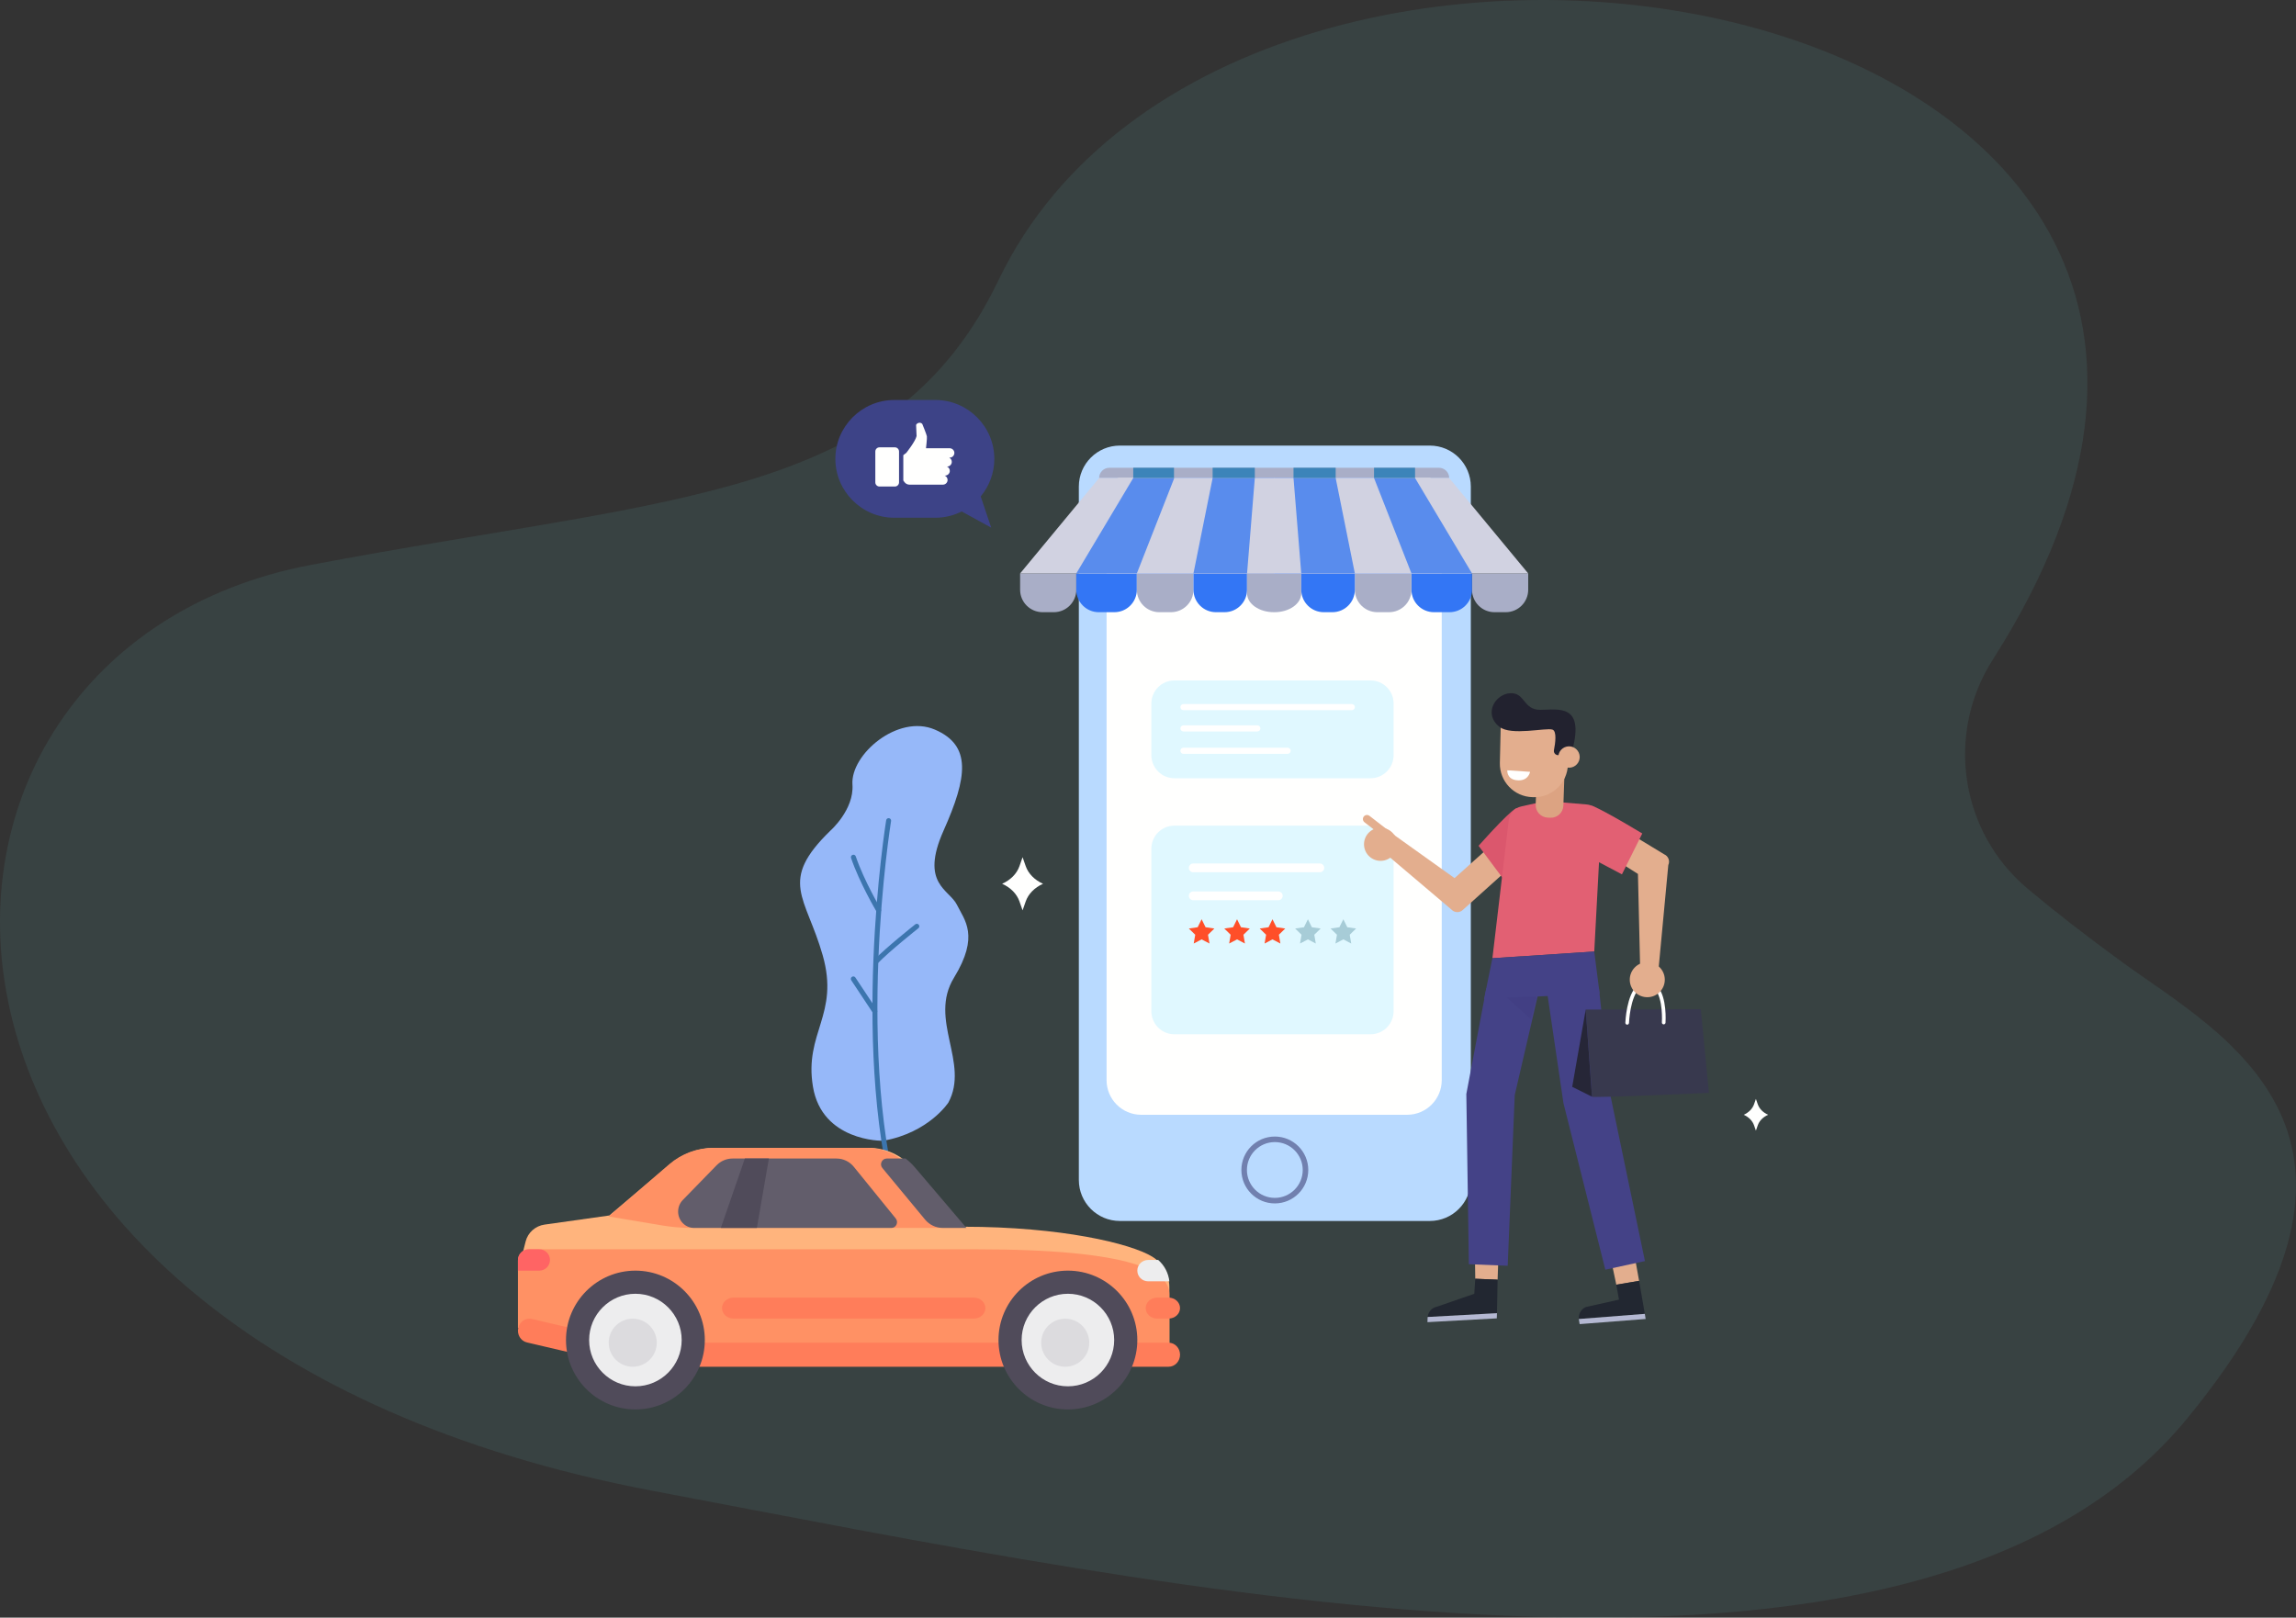 <?xml version="1.0" encoding="utf-8"?>
<svg width="430px" height="303px" viewBox="0 0 430 303" version="1.1" xmlns:xlink="http://www.w3.org/1999/xlink" xmlns="http://www.w3.org/2000/svg">
  <rect x="0" y="0" width="430" height="303" fill="#333333" stroke="none"/>
  <desc>Created with Lunacy</desc>
  <g id="explore-new-car">
    <path d="M373.202 123.576C364.313 137.501 367.104 155.895 379.786 166.5C384.671 170.586 390.541 175.194 397.566 180.298C416.126 193.782 453.189 212.595 409.64 265.669C358.549 327.937 219.255 297.584 122.33 279.262C-28.568 250.739 -27.399 121.991 58.273 105.8C126.873 92.834 167.214 93.714 187.021 52.445C232.169 -41.612 454.564 -3.89 373.202 123.576" id="Fill-22" fill="#64C8CA" fill-opacity="0.1" stroke="none" />
    <g id="Group-2" transform="translate(97 74)">
      <g id="Group" transform="translate(52 0)">
        <path d="M15.663 77.662C15.232 77.74 4.112 77.709 2.418 67.571C0.723 57.433 7.415 54.087 4.244 42.952C1.073 31.816 -4.134 29.12 5.706 19.566C5.706 19.566 10.136 15.664 9.812 10.958C9.423 5.326 18.331 -2.31 25.255 0.666C32.179 3.641 31.333 9.594 26.875 19.587C22.417 29.581 27.96 30.584 29.381 33.479C30.803 36.374 33.65 39.252 28.828 47.136C24.006 55.02 31.794 63.041 27.779 70.52C27.779 70.52 24.145 76.132 15.663 77.662" transform="translate(0.837 61.997)" id="Fill-27" fill="#96B8F9" stroke="none" />
        <path d="M5.654 75.842C5.882 75.754 6.006 75.503 5.931 75.267C-3.61 44.834 3.418 0.982 3.489 0.542C3.531 0.289 3.359 0.048 3.105 0.007C2.851 -0.036 2.611 0.137 2.57 0.391C2.497 0.833 -4.565 44.905 5.042 75.546C5.118 75.792 5.38 75.928 5.626 75.852L5.654 75.842" transform="translate(14.393 79.245)" id="Fill-28" fill="#3C75AE" stroke="none" />
        <path d="M5.352 10.835L5.425 10.8C5.646 10.668 5.719 10.382 5.587 10.161C5.556 10.108 2.463 4.896 0.908 0.316C0.825 0.073 0.56 -0.058 0.317 0.025C0.071 0.107 -0.058 0.373 0.025 0.616C1.612 5.29 4.754 10.585 4.786 10.638C4.904 10.836 5.145 10.914 5.352 10.835" transform="translate(10.364 86.096)" id="Fill-29" fill="#3C75AE" stroke="none" />
        <path d="M0.633 7.499L0.802 7.385C2.904 5.188 8.334 0.876 8.389 0.833C8.59 0.673 8.625 0.38 8.464 0.178C8.305 -0.024 8.012 -0.06 7.809 0.103C7.584 0.281 2.275 4.497 0.129 6.741C-0.049 6.927 -0.042 7.222 0.144 7.4C0.278 7.529 0.47 7.561 0.633 7.499" transform="translate(14.605 99.034)" id="Fill-30" fill="#3C75AE" stroke="none" />
        <path d="M4.653 6.966L4.744 6.919C4.959 6.776 5.017 6.487 4.875 6.272L0.855 0.209C0.713 -0.005 0.425 -0.065 0.209 0.078C-0.006 0.221 -0.064 0.51 0.078 0.725L4.098 6.788C4.221 6.973 4.453 7.042 4.653 6.966" transform="translate(10.346 108.889)" id="Fill-31" fill="#3C75AE" stroke="none" />
        <path d="M2.633 0.998L2.284 0L1.936 0.998C1.642 1.84 0.944 2.55 0 2.969C0.944 3.389 1.642 4.099 1.936 4.941L2.284 5.939L2.633 4.941C2.927 4.099 3.624 3.389 4.568 2.969C3.624 2.55 2.927 1.84 2.633 0.998" transform="translate(177.566 131.838)" id="Fill-36" fill="#FFFFFE" stroke="none" />
        <path d="M4.415 1.674L3.83 0L3.246 1.674C2.754 3.085 1.584 4.275 0 4.979C1.584 5.682 2.754 6.873 3.246 8.284L3.83 9.958L4.415 8.284C4.907 6.873 6.077 5.682 7.661 4.979C6.077 4.275 4.907 3.085 4.415 1.674" transform="translate(38.682 86.56)" id="Fill-37" fill="#FFFFFE" stroke="none" />
        <path d="M27.219 18.062C28.81 16.149 29.771 13.696 29.771 11.029C29.771 4.963 24.808 0 18.742 0L11.029 0C4.963 0 0 4.963 0 11.029C0 17.094 4.963 22.057 11.029 22.057L18.742 22.057C20.51 22.057 22.177 21.626 23.661 20.879L29.187 23.908L27.219 18.062" transform="translate(7.449 0.922)" id="Fill-38" fill="#3D4387" stroke="none" />
        <path d="M9.562 5.612C9.54 5.138 9.131 4.772 8.656 4.772L4.249 4.772C4.249 4.772 4.471 2.899 4.415 2.546C4.36 2.194 3.562 0.246 3.562 0.246C3.562 0.246 3.34 -0.088 2.894 0.023C2.449 0.135 2.394 0.432 2.394 0.432L2.486 2.491C2.282 3.474 0.557 5.644 0.557 5.644L0 6.071L0 10.819L0.207 11.109C0.426 11.416 0.781 11.599 1.158 11.599L7.41 11.599C7.897 11.599 8.292 11.204 8.292 10.717C8.292 10.347 8.064 10.031 7.741 9.899L7.804 9.899C8.278 9.899 8.685 9.536 8.708 9.062C8.727 8.682 8.504 8.352 8.181 8.209L8.198 8.209C8.686 8.209 9.081 7.814 9.081 7.327C9.081 6.98 8.88 6.681 8.588 6.537L8.681 6.537C9.182 6.537 9.586 6.119 9.562 5.612" transform="translate(20.174 5.182)" id="Fill-39" fill="#FFFFFE" stroke="none" />
        <path d="M3.664 0L0.778 0C0.349 0 0.001 0.348 0.001 0.777L0 6.562C0 6.992 0.348 7.34 0.778 7.34L3.664 7.34C4.093 7.34 4.441 6.992 4.441 6.563L4.441 0.777C4.441 0.348 4.094 0 3.664 0" transform="translate(14.932 9.79)" id="Fill-40" fill="#FFFFFE" stroke="none" />
        <path d="M65.728 145.238L7.686 145.238C3.441 145.238 0 141.797 0 137.552L0 7.686C0 3.441 3.441 0 7.686 0L65.728 0C69.973 0 73.414 3.441 73.414 7.686L73.414 137.552C73.414 141.797 69.973 145.238 65.728 145.238" transform="translate(53.046 9.461)" id="Fill-41" fill="#B9DAFF" stroke="none" />
        <path d="M56.286 121.001L6.487 121.001C2.905 121.001 0 118.097 0 114.515L0 6.487C0 2.904 2.905 0 6.487 0L56.286 0C59.869 0 62.773 2.904 62.773 6.487L62.773 114.515C62.773 118.097 59.869 121.001 56.286 121.001" transform="translate(58.24 13.806)" id="Fill-42" fill="#FFFFFE" stroke="none" />
        <path d="M12.009 6.263L11.49 6.263C11.489 7.707 10.905 9.01 9.959 9.957C9.012 10.904 7.708 11.488 6.264 11.488C4.819 11.488 3.516 10.904 2.569 9.957C1.623 9.01 1.039 7.707 1.038 6.263C1.039 4.818 1.623 3.515 2.569 2.568C3.516 1.622 4.819 1.038 6.264 1.038C7.708 1.038 9.012 1.622 9.959 2.568C10.905 3.515 11.489 4.818 11.49 6.263L12.528 6.263C12.527 2.803 9.723 0 6.264 0C2.805 0 0.001 2.803 0 6.263C0.001 9.722 2.805 12.526 6.264 12.526C9.723 12.526 12.527 9.722 12.528 6.263L12.009 6.263" transform="translate(83.489 138.883)" id="Fill-43" fill="#7180AF" stroke="none" />
        <path d="M65.567 1.924L0 1.924C0 0.861 0.863 0 1.925 0L63.642 0C64.705 0 65.567 0.861 65.567 1.924" transform="translate(56.843 13.615)" id="Fill-44" fill="#A9AEC7" stroke="none" />
        <path d="M6.311 7.264L4.212 7.264C1.886 7.264 0 5.379 0 3.053L0 0L10.522 0L10.522 3.053C10.522 5.379 8.637 7.264 6.311 7.264" transform="translate(42.048 33.405)" id="Fill-45" fill="#A9AEC7" stroke="none" />
        <path d="M7.129 7.264L4.212 7.264C1.886 7.264 0 5.379 0 3.053L0 0L11.34 0L11.34 3.053C11.34 5.379 9.455 7.264 7.129 7.264" transform="translate(52.57 33.405)" id="Fill-46" fill="#3376F5" stroke="none" />
        <path d="M6.392 7.264L4.212 7.264C1.886 7.264 0 5.379 0 3.053L0 0L10.603 0L10.603 3.053C10.603 5.379 8.718 7.264 6.392 7.264" transform="translate(63.91 33.405)" id="Fill-47" fill="#A9AEC7" stroke="none" />
        <path d="M5.826 7.264L4.212 7.264C1.886 7.264 0 5.379 0 3.053L0 0L10.037 0L10.037 3.053C10.037 5.379 8.152 7.264 5.826 7.264" transform="translate(74.513 33.405)" id="Fill-48" fill="#3376F5" stroke="none" />
        <path d="M14.793 0L0 17.869L47.577 17.869L47.577 0L14.793 0" transform="translate(42.05 15.539)" id="Fill-49" fill="#D1D2E1" stroke="none" />
        <path d="M10.667 0L0 17.867L37.057 17.867L37.057 0L10.667 0" transform="translate(52.57 15.539)" id="Fill-50" fill="#598CED" stroke="none" />
        <path d="M7.01 0L0 17.867L25.716 17.867L25.716 0L7.01 0" transform="translate(63.911 15.539)" id="Fill-51" fill="#D1D2E1" stroke="none" />
        <path d="M3.593 0L0 17.867L15.114 17.867L15.114 0L3.593 0" transform="translate(74.513 15.539)" id="Fill-52" fill="#598CED" stroke="none" />
        <path d="M0 0L0 3.729C0 5.681 2.246 7.263 5.018 7.263L5.133 7.263C7.905 7.263 10.151 5.681 10.151 3.729L10.151 0L0 0" transform="translate(84.551 33.406)" id="Fill-53" fill="#A9AEC7" stroke="none" />
        <path d="M4.211 7.264L6.31 7.264C8.636 7.264 10.522 5.379 10.522 3.053L10.522 0L0 0L0 3.053C0 5.379 1.885 7.264 4.211 7.264" transform="translate(126.683 33.405)" id="Fill-54" fill="#A9AEC7" stroke="none" />
        <path d="M4.211 7.264L7.128 7.264C9.454 7.264 11.34 5.379 11.34 3.053L11.34 0L0 0L0 3.053C0 5.379 1.886 7.264 4.211 7.264" transform="translate(115.343 33.405)" id="Fill-55" fill="#3376F5" stroke="none" />
        <path d="M4.211 7.264L6.391 7.264C8.718 7.264 10.603 5.379 10.603 3.053L10.603 0L0 0L0 3.053C0 5.379 1.886 7.264 4.211 7.264" transform="translate(104.74 33.405)" id="Fill-56" fill="#A9AEC7" stroke="none" />
        <path d="M4.212 7.264L5.825 7.264C8.151 7.264 10.037 5.379 10.037 3.053L10.037 0L0 0L0 3.053C0 5.379 1.886 7.264 4.212 7.264" transform="translate(94.703 33.405)" id="Fill-57" fill="#3376F5" stroke="none" />
        <path d="M32.783 0L0 0L0 17.869L47.576 17.869L32.783 0" transform="translate(89.627 15.539)" id="Fill-58" fill="#D1D2E1" stroke="none" />
        <path d="M26.389 0L0 0L0 17.867L37.056 17.867L26.389 0" transform="translate(89.627 15.539)" id="Fill-59" fill="#598CED" stroke="none" />
        <path d="M0 0L0 17.867L25.715 17.867L18.706 0L0 0" transform="translate(89.627 15.539)" id="Fill-60" fill="#D1D2E1" stroke="none" />
        <path d="M0 0L0 17.867L15.113 17.867L11.52 0L0 0" transform="translate(89.627 15.539)" id="Fill-61" fill="#598CED" stroke="none" />
        <path d="M1.452 0L0 17.867L10.151 17.867L8.7 0L1.452 0" transform="translate(84.551 15.539)" id="Fill-62" fill="#D1D2E1" stroke="none" />
        <path d="M0 1.924L7.632 1.924L7.632 0L0 0L0 1.924Z" transform="translate(63.237 13.615)" id="Fill-63" fill="#3C84B9" stroke="none" />
        <path d="M0 1.924L7.683 1.924L7.683 0L0 0L0 1.924Z" transform="translate(108.333 13.615)" id="Fill-64" fill="#3C84B9" stroke="none" />
        <path d="M0 1.924L7.897 1.924L7.897 0L0 0L0 1.924Z" transform="translate(78.106 13.615)" id="Fill-65" fill="#3C84B9" stroke="none" />
        <path d="M0 1.924L7.896 1.924L7.896 0L0 0L0 1.924Z" transform="translate(93.251 13.615)" id="Fill-66" fill="#3C84B9" stroke="none" />
        <path d="M41.045 39.08L4.32 39.08C1.935 39.08 0 37.146 0 34.76L0 4.319C0 1.933 1.935 0 4.32 0L41.045 0C43.431 0 45.366 1.933 45.366 4.319L45.366 34.76C45.366 37.146 43.431 39.08 41.045 39.08" transform="translate(66.63 80.649)" id="Fill-67" fill="#E0F8FF" stroke="none" />
        <path d="M41.045 18.317L4.32 18.317C1.935 18.317 0 16.384 0 13.998L0 4.319C0 1.934 1.935 0 4.32 0L41.045 0C43.431 0 45.366 1.934 45.366 4.319L45.366 13.998C45.366 16.384 43.431 18.317 41.045 18.317" transform="translate(66.63 53.453)" id="Fill-68" fill="#E0F8FF" stroke="none" />
        <path d="M24.531 1.645L0.823 1.645C0.369 1.645 0 1.277 0 0.823C0 0.369 0.369 0 0.823 0L24.531 0C24.986 0 25.354 0.369 25.354 0.823C25.354 1.277 24.986 1.645 24.531 1.645" transform="translate(73.651 87.735)" id="Fill-69" fill="#FFFFFF" stroke="none" />
        <path d="M16.751 1.645L0.823 1.645C0.369 1.645 0 1.276 0 0.822C0 0.368 0.369 0 0.823 0L16.751 0C17.205 0 17.573 0.368 17.573 0.822C17.573 1.276 17.205 1.645 16.751 1.645" transform="translate(73.651 92.974)" id="Fill-70" fill="#FFFFFF" stroke="none" />
        <path d="M2.391 0L3.13 1.497L4.781 1.737L3.586 2.902L3.868 4.547L2.391 3.77L0.913 4.547L1.195 2.902L0 1.737L1.652 1.497L2.391 0" transform="translate(73.651 98.182)" id="Fill-71" fill="#FF4F29" stroke="none" />
        <path d="M2.39 0L3.129 1.497L4.781 1.737L3.586 2.902L3.868 4.547L2.39 3.77L0.913 4.547L1.195 2.902L0 1.737L1.652 1.497L2.39 0" transform="translate(80.287 98.182)" id="Fill-72" fill="#FF4F29" stroke="none" />
        <path d="M2.391 0L3.129 1.497L4.782 1.737L3.586 2.902L3.869 4.547L2.391 3.77L0.914 4.547L1.196 2.902L0 1.737L1.653 1.497L2.391 0" transform="translate(86.922 98.182)" id="Fill-73" fill="#FF4F29" stroke="none" />
        <path d="M2.391 0L3.129 1.497L4.781 1.737L3.586 2.902L3.868 4.547L2.391 3.77L0.913 4.547L1.196 2.902L0 1.737L1.652 1.497L2.391 0" transform="translate(93.558 98.182)" id="Fill-74" fill="#A7CCD7" stroke="none" />
        <path d="M2.391 0L3.129 1.497L4.78 1.737L3.585 2.902L3.867 4.547L2.391 3.77L0.913 4.547L1.195 2.902L0 1.737L1.651 1.497L2.391 0" transform="translate(100.194 98.182)" id="Fill-75" fill="#A7CCD7" stroke="none" />
        <path d="M20.845 2.198L14.182 8.163L2.754 0L0 2.523L13.608 14.057C14.186 14.675 15.159 14.692 15.759 14.095L23.702 6.955L20.845 2.198" transform="translate(109.231 82.316)" id="Fill-77" fill="#E3AE8E" stroke="none" />
        <path d="M7.171 0.003C7.171 0.003 6.636 -0.367 0 7.062L5.157 13.979L8.161 10.659L7.171 0.003" transform="translate(127.91 77.36)" id="Fill-78" fill="#DB576D" stroke="none" />
        <path d="M0 4.422L7.87 9.4L8.272 26.557L11.638 28.175L13.555 7.74C13.913 6.973 13.567 6.063 12.79 5.728L3.353 0L0 4.422" transform="translate(149.888 80.294)" id="Fill-79" fill="#E3AE8E" stroke="none" />
        <path d="M9.964 0L5.371 1.029C4.145 1.303 3.223 2.315 3.064 3.561L0 29.449L19.074 28.197L20.376 3.798C20.471 2.183 19.262 0.787 17.65 0.65L9.964 0" transform="translate(130.502 76.033)" id="Fill-80" fill="#E26073" stroke="none" />
        <path d="M5.953 7.867L4.534 0L0 0.628L1.685 8.589L5.953 7.867" transform="translate(152.022 158.047)" id="Fill-81" fill="#E3AE8E" stroke="none" />
        <path d="M4.304 8.382L4.585 0.145L0 0L0.118 8.209L4.304 8.382" transform="translate(127.172 157.311)" id="Fill-82" fill="#E3AE8E" stroke="none" />
        <path d="M1.56 1.252L0 8.903L21.636 7.854L20.634 0L1.56 1.252" transform="translate(128.942 104.23)" id="Fill-83" fill="#444287" stroke="none" />
        <path d="M13.929 0L9.066 20.966L7.747 52.94L0.472 52.646L0 20.766L3.747 0.945L13.929 0" transform="translate(125.618 110.149)" id="Fill-84" fill="#444287" stroke="none" />
        <path d="M4.449 4.203L0 0.191L5.582 0L4.449 4.203" transform="translate(133.209 112.656)" id="Fill-85" fill="#423F84" stroke="none" />
        <path d="M9.946 0.881L12.149 21.235L18.57 52.049L11.148 53.662L3.311 22.482L0 0L9.946 0.881" transform="translate(140.499 110.158)" id="Fill-86" fill="#444287" stroke="none" />
        <path d="M8.922 0L13.108 0.173L12.983 6.449L0 7.163C0.121 6.182 0.784 5.436 1.712 5.246L8.741 2.817L8.922 0" transform="translate(118.368 165.52)" id="Fill-87" fill="#222731" stroke="none" />
        <path d="M13.013 0L0.03 0.714L0 1.683L12.983 0.969L13.013 0" transform="translate(118.338 171.969)" id="Fill-88" fill="#B4B8D2" stroke="none" />
        <path d="M7.031 0.722L11.299 0L12.37 6.183L0.006 7.147C-0.061 6.159 0.446 5.287 1.317 4.903L7.529 3.52L7.031 0.722" transform="translate(146.676 165.914)" id="Fill-89" fill="#222731" stroke="none" />
        <path d="M12.364 0L0 0.964L0.155 1.92L12.518 0.957L12.364 0" transform="translate(146.682 172.097)" id="Fill-90" fill="#B4B8D2" stroke="none" />
        <path d="M2.725 11.365L2.244 11.343C0.956 11.283 -0.044 10.199 0.001 8.911L0.31 0L5.491 0.239L5.185 9.096C5.14 10.405 4.033 11.426 2.725 11.365" transform="translate(138.606 67.803)" id="Fill-91" fill="#DCA382" stroke="none" />
        <path d="M6.331 13.983L6.124 13.978C2.662 13.897 -0.079 11.024 0.002 7.562L0.18 0L12.924 0.299L12.747 7.861C12.665 11.323 9.793 14.064 6.331 13.983" transform="translate(131.895 61.336)" id="Fill-92" fill="#E3AE8E" stroke="none" />
        <path d="M14.255 11.61L12.438 11.603C11.941 11.601 11.575 11.149 11.671 10.663C11.928 9.354 12.236 7.104 11.387 6.821C10.18 6.418 3.662 8.024 1.47 6.307C-1.615 3.89 0.686 0.124 3.498 0.003C6.311 -0.119 5.854 3.131 9.132 3.115C12.412 3.098 17.404 1.904 15.14 10.562L14.255 11.61" transform="translate(130.358 55.84)" id="Fill-93" fill="#22222F" stroke="none" />
        <path d="M2.841 3.823C1.835 4.285 0.647 3.845 0.184 2.84C-0.278 1.835 0.162 0.645 1.168 0.183C2.173 -0.279 3.363 0.162 3.825 1.167C4.286 2.172 3.846 3.361 2.841 3.823" transform="translate(142.845 65.794)" id="Fill-94" fill="#E3AE8E" stroke="none" />
        <path d="M0.003 0L4.266 0.281C4.266 0.281 3.958 2.159 1.667 1.845C-0.141 1.598 0.003 0 0.003 0" transform="translate(133.288 70.288)" id="Fill-95" fill="#FFFFFE" stroke="none" />
        <path d="M0 0C0 0 1.033 0.105 9.572 5.235L5.765 12.892L0.735 10.23L0 0" transform="translate(148.995 76.881)" id="Fill-96" fill="#E26073" stroke="none" />
        <path d="M0 0.075L21.551 0L23.074 15.674C23.074 15.674 1.145 16.672 1.173 16.39C1.202 16.108 0 0.075 0 0.075" transform="translate(147.978 115.027)" id="Fill-97" fill="#38394E" stroke="none" />
        <path d="M2.531 0L0 14.468L3.704 16.315L2.531 0" transform="translate(145.447 115.102)" id="Fill-98" fill="#262637" stroke="none" />
        <path d="M7.193 8.008L7.158 8.007C6.97 7.995 6.828 7.833 6.841 7.643C6.844 7.599 7.123 3.209 5.549 1.412C5.153 0.961 4.687 0.723 4.121 0.688C3.59 0.652 3.126 0.823 2.705 1.204C0.88 2.855 0.685 7.687 0.683 7.736C0.676 7.923 0.507 8.083 0.329 8.064C0.14 8.058 -0.007 7.899 0 7.711C0.007 7.501 0.21 2.539 2.247 0.697C2.804 0.192 3.451 -0.039 4.164 0.005C4.911 0.053 5.55 0.375 6.063 0.962C7.825 2.972 7.536 7.499 7.523 7.691C7.511 7.867 7.366 8.003 7.193 8.008" transform="translate(155.399 109.863)" id="Fill-99" fill="#FFFFFE" stroke="none" />
        <path d="M0.002 3.209C0.06 4.922 1.496 6.263 3.209 6.204C4.922 6.145 6.261 4.709 6.203 2.997C6.144 1.285 4.709 -0.056 2.996 0.002C1.284 0.061 -0.057 1.498 0.002 3.209" transform="translate(106.455 81.036)" id="Fill-100" fill="#E3AE8E" stroke="none" />
        <path d="M5.786 3.693L1.228 0.16C0.895 -0.098 0.417 -0.037 0.16 0.295C-0.098 0.627 -0.037 1.105 0.295 1.363L4.854 4.896C5.186 5.154 5.664 5.093 5.921 4.761C6.179 4.429 6.118 3.951 5.786 3.693" transform="translate(106.248 78.651)" id="Fill-101" fill="#E3AE8E" stroke="none" />
        <path d="M0.002 3.392C0.065 5.203 1.583 6.62 3.394 6.559C5.204 6.496 6.621 4.978 6.559 3.168C6.497 1.357 4.979 -0.061 3.168 0.002C1.358 0.063 -0.059 1.582 0.002 3.392" transform="translate(156.226 106.225)" id="Fill-102" fill="#E3AE8E" stroke="none" />
        <path d="M32.095 1.152L0.575 1.152C0.257 1.152 0 0.894 0 0.576C0 0.257 0.257 0 0.575 0L32.095 0C32.413 0 32.671 0.257 32.671 0.576C32.671 0.894 32.413 1.152 32.095 1.152" transform="translate(72.069 57.87)" id="Fill-103" fill="#FFFFFF" stroke="none" />
        <path d="M20.077 1.151L0.575 1.151C0.257 1.151 0 0.894 0 0.576C0 0.257 0.257 0 0.575 0L20.077 0C20.396 0 20.653 0.257 20.653 0.576C20.653 0.894 20.396 1.151 20.077 1.151" transform="translate(72.069 66.053)" id="Fill-104" fill="#FFFFFF" stroke="none" />
        <path d="M14.406 1.152L0.575 1.152C0.257 1.152 0 0.894 0 0.575C0 0.257 0.257 0 0.575 0L14.406 0C14.725 0 14.982 0.257 14.982 0.575C14.982 0.894 14.725 1.152 14.406 1.152" transform="translate(72.069 61.86)" id="Fill-105" fill="#FFFFFF" stroke="none" />
      </g>
      <g id="automobile" transform="translate(0 141)">
        <path d="M118.757 20.359C114.725 17.91 101.722 14.778 83.473 14.778L73.834 3.686C71.801 1.347 68.833 0 65.709 0L36.855 0C33.789 0 30.825 1.082 28.497 3.049L17.122 12.667L4.99 14.376C3.267 14.619 1.865 15.866 1.443 17.532L0 23.222L32.106 38L122 38L122 26.066C122 23.732 120.771 21.583 118.757 20.359Z" id="Path" fill="#FFB47D" stroke="none" />
        <path d="M122 8.4C122 4.2 115.579 0 85.614 0L2.14 0C0.958 0 0 0.94 0 2.1L0 14.7L40.667 21L122 21L122 8.4L122 8.4Z" transform="translate(0 19)" id="Path" fill="#FF9164" stroke="none" />
        <path d="M121.863 4.499L21.614 4.499L2.602 0.052C1.46 -0.211 0.308 0.546 0.051 1.761C-0.204 2.974 0.523 4.176 1.675 4.445L20.916 8.946C21.069 8.982 21.223 9 21.38 9L121.862 9C123.044 9 124 7.992 124 6.75C124 5.507 123.044 4.499 121.863 4.499Z" transform="translate(0 32)" id="Path" fill="#FF7D5A" stroke="none" />
        <path d="M10.5 21C16.299 21 21 16.299 21 10.5C21 4.701 16.299 0 10.5 0C4.701 0 0 4.701 0 10.5C0 16.299 4.701 21 10.5 21Z" transform="translate(92 26)" id="Oval" fill="#EDEDEE" stroke="none" />
        <path d="M13 26C5.831 26 0 20.169 0 13C0 5.831 5.831 0 13 0C20.169 0 26 5.831 26 13C26 20.169 20.169 26 13 26ZM13 4.333C8.22 4.333 4.333 8.22 4.333 13C4.333 17.78 8.22 21.667 13 21.667C17.78 21.667 21.667 17.78 21.667 13C21.667 8.22 17.78 4.333 13 4.333Z" transform="translate(90 23)" id="Shape" fill="#504B5A" stroke="none" />
        <path d="M4.5 9C6.985 9 9 6.985 9 4.5C9 2.015 6.985 0 4.5 0C2.015 0 0 2.015 0 4.5C0 6.985 2.015 9 4.5 9Z" transform="translate(98 32)" id="Oval" fill="#DCDBDE" stroke="none" />
        <path d="M10.5 21C16.299 21 21 16.299 21 10.5C21 4.701 16.299 0 10.5 0C4.701 0 0 4.701 0 10.5C0 16.299 4.701 21 10.5 21Z" transform="translate(11 26)" id="Oval" fill="#EDEDEE" stroke="none" />
        <path d="M13 26C5.831 26 0 20.169 0 13C0 5.831 5.831 0 13 0C20.169 0 26 5.831 26 13C26 20.169 20.169 26 13 26ZM13 4.333C8.22 4.333 4.333 8.22 4.333 13C4.333 17.78 8.22 21.667 13 21.667C17.78 21.667 21.667 17.78 21.667 13C21.667 8.22 17.78 4.333 13 4.333Z" transform="translate(9 23)" id="Shape" fill="#504B5A" stroke="none" />
        <path d="M4.5 9C6.985 9 9 6.985 9 4.5C9 2.015 6.985 0 4.5 0C2.015 0 0 2.015 0 4.5C0 6.985 2.015 9 4.5 9Z" transform="translate(17 32)" id="Oval" fill="#DCDBDE" stroke="none" />
        <g id="Group" transform="translate(38 28)">
          <path d="M47.179 3.923L2.144 3.923C0.96 3.923 0 3.045 0 1.962L0 1.962C0 0.878 0.96 0 2.144 0L47.179 0C48.364 0 49.324 0.878 49.324 1.962L49.324 1.962C49.324 3.045 48.364 3.923 47.179 3.923Z" transform="translate(0.219 0.054)" id="Path" fill="#FF7D5A" stroke="none" />
          <path d="M4.289 3.923L2.145 3.923C0.96 3.923 0 3.045 0 1.962L0 1.962C0 0.878 0.96 0 2.145 0L4.289 0C5.473 0 6.433 0.878 6.433 1.962L6.433 1.962C6.433 3.045 5.473 3.923 4.289 3.923Z" transform="translate(79.567 0.054)" id="Path" fill="#FF7D5A" stroke="none" />
        </g>
        <path d="M0 12.857L11.315 3.095C13.63 1.098 16.579 0 19.628 0L48.329 0C51.437 0 54.389 1.367 56.412 3.741L66 15L15.593 15C13.716 15 11.843 14.844 9.992 14.533L0 12.857Z" transform="translate(17 -5.684342E-14)" id="Path" fill="#FF9164" stroke="none" />
        <path d="M32.911 1.559C32.11 0.571 30.922 0 29.67 0L10.186 0C9.067 0 7.994 0.457 7.203 1.269L0.874 7.769C0.315 8.344 0 9.123 0 9.936L0 9.936C0 11.628 1.336 13 2.984 13L39.943 13C40.837 13 41.326 11.929 40.754 11.223L32.911 1.559Z" transform="translate(30 2)" id="Path" fill="#625D6B" stroke="none" />
        <path d="M6.75 13L0 13L4.5 0L9 0L6.75 13Z" transform="translate(38 2)" id="Path" fill="#504B5A" stroke="none" />
        <path d="M3.912 0L2.03 0C0.909 0 0 0.895 0 2C0 3.105 0.909 4 2.03 4L6 4C5.824 2.445 5.089 1.037 3.912 0Z" transform="translate(116 21)" id="Path" fill="#EDEDEE" stroke="none" />
        <path d="M6.306 1.616C5.791 1.01 5.214 0.47 4.591 0L1.078 0C0.166 0 -0.333 1.071 0.251 1.777L8.252 11.441C9.07 12.429 10.282 13 11.559 13L16 13L6.306 1.616Z" transform="translate(68 2)" id="Path" fill="#625D6B" stroke="none" />
        <path d="M0 2L0 4L4 4C5.105 4 6 3.105 6 2C6 0.895 5.104 4.29789e-08 4 4.29789e-08L2 4.29789e-08C0.895 -0 0 0.895 0 2Z" transform="translate(0 19)" id="Path" fill="#FF6464" stroke="none" />
      </g>
    </g>
  </g>
</svg>